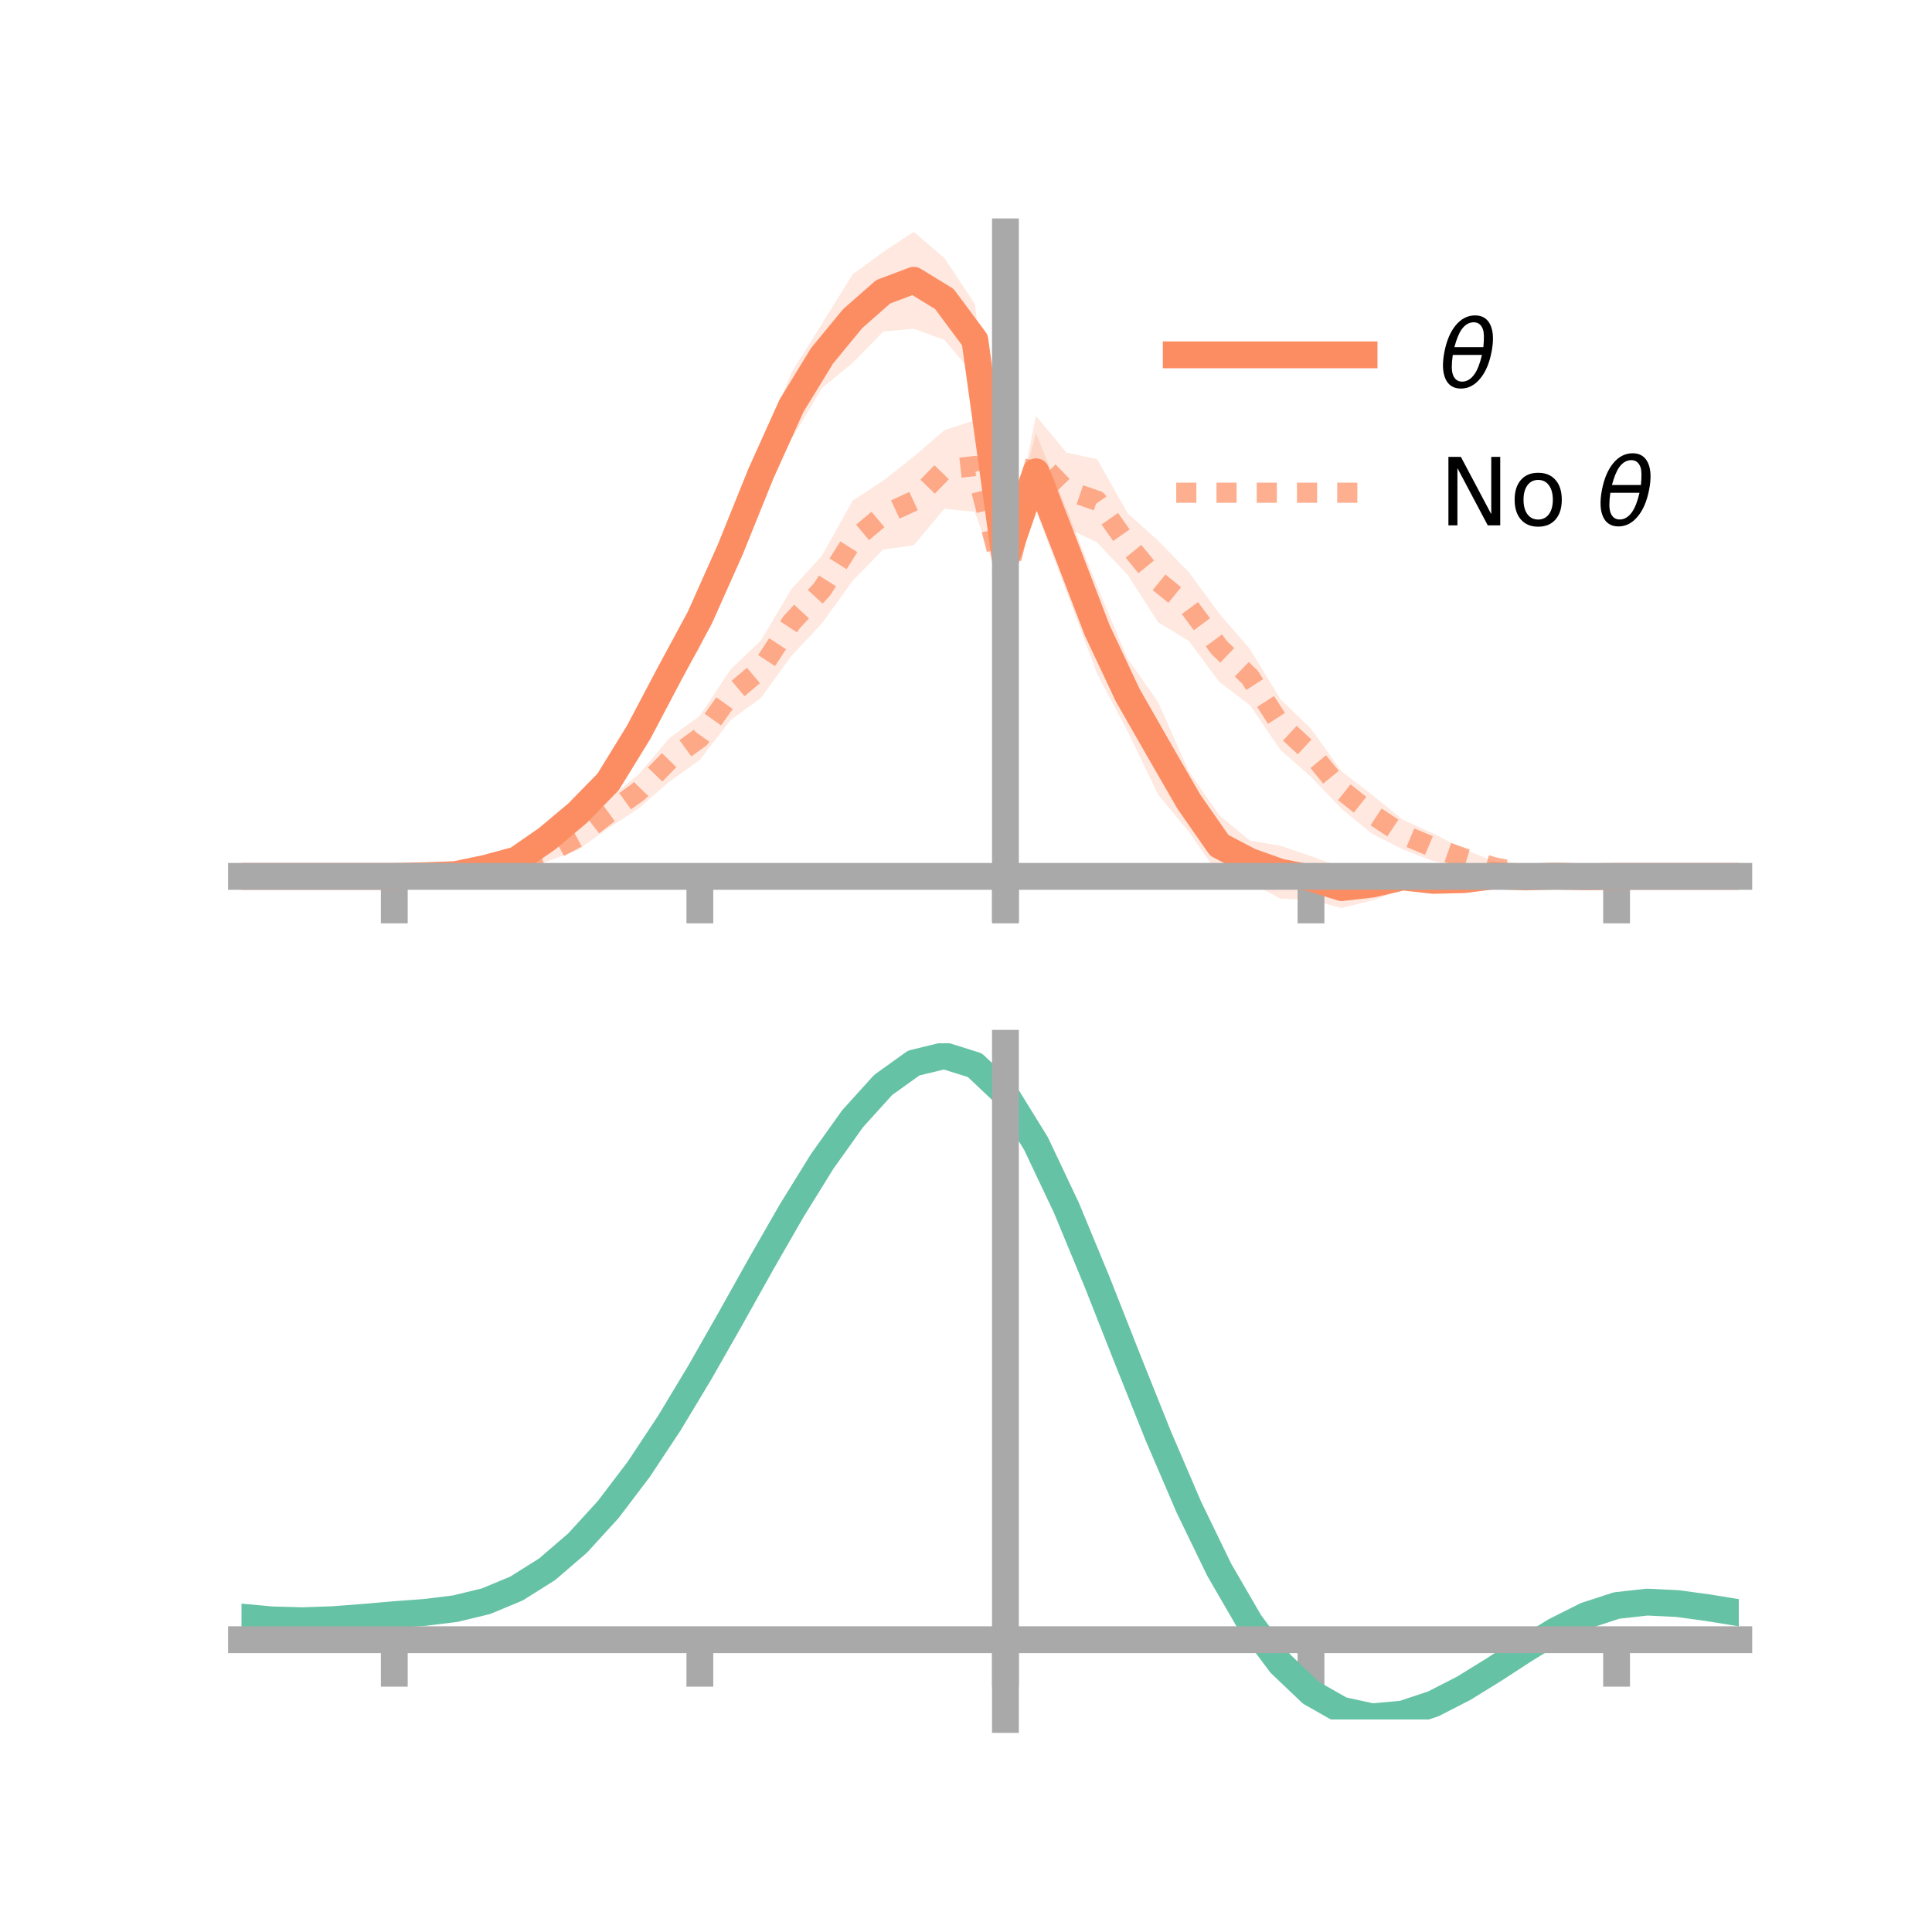 <?xml version="1.0" encoding="utf-8" standalone="no"?>
<!DOCTYPE svg PUBLIC "-//W3C//DTD SVG 1.1//EN"
  "http://www.w3.org/Graphics/SVG/1.1/DTD/svg11.dtd">
<!-- Created with matplotlib (https://matplotlib.org/) -->
<svg height="144pt" version="1.1" viewBox="0 0 144 144" width="144pt" xmlns="http://www.w3.org/2000/svg" xmlns:xlink="http://www.w3.org/1999/xlink">
 <defs>
  <style type="text/css">*{stroke-linecap:butt;stroke-linejoin:round;}</style>
 </defs>
 <g id="figure_1">
  <g id="patch_1">
   <path d="M 0 144 
L 144 144 
L 144 0 
L 0 0 
z
" style="fill:none;"/>
  </g>
  <g id="axes_1">
   <g id="patch_2">
    <path d="M 18 67.68 
L 129.6 67.68 
L 129.6 17.28 
L 18 17.28 
z
" style="fill:none;"/>
   </g>
   <g id="PolyCollection_1">
    <path clip-path="url(#p2cef6fe76e)" d="M 18 65.32 
L 18 65.32 
L 20.278 65.32 
L 22.555 65.32 
L 24.833 65.32 
L 27.11 65.32 
L 29.388 65.32 
L 31.665 65.205 
L 33.943 65.015 
L 36.22 64.413 
L 38.498 63.621 
L 40.776 61.899 
L 43.053 59.695 
L 45.331 57.175 
L 47.608 53.178 
L 49.886 48.621 
L 52.163 43.789 
L 54.441 39.195 
L 56.718 33.412 
L 58.996 27.751 
L 61.273 24.124 
L 63.551 20.446 
L 65.829 18.781 
L 68.106 17.28 
L 70.384 19.232 
L 72.661 22.662 
L 74.939 40.718 
L 77.216 32.31 
L 79.494 37.929 
L 81.771 43.694 
L 84.049 49.096 
L 86.327 52.352 
L 88.604 57.494 
L 90.882 60.765 
L 93.159 62.653 
L 95.437 63.036 
L 97.714 63.817 
L 99.992 64.634 
L 102.269 64.687 
L 104.547 64.388 
L 106.824 64.813 
L 109.102 64.942 
L 111.38 64.837 
L 113.657 65.11 
L 115.935 65.151 
L 118.212 65.289 
L 120.49 65.32 
L 122.767 65.32 
L 125.045 65.32 
L 127.322 65.32 
L 129.6 65.32 
L 129.6 65.32 
L 129.6 65.32 
L 127.322 65.32 
L 125.045 65.32 
L 122.767 65.32 
L 120.49 65.32 
L 118.212 65.406 
L 115.935 65.454 
L 113.657 65.614 
L 111.38 65.715 
L 109.102 66.184 
L 106.824 66.423 
L 104.547 66.34 
L 102.269 67.106 
L 99.992 67.68 
L 97.714 67.076 
L 95.437 66.982 
L 93.159 65.75 
L 90.882 65.255 
L 88.604 61.99 
L 86.327 59.234 
L 84.049 54.511 
L 81.771 50.229 
L 79.494 44.107 
L 77.216 38.019 
L 74.939 42.82 
L 72.661 28.03 
L 70.384 25.332 
L 68.106 24.5 
L 65.829 24.714 
L 63.551 27.055 
L 61.273 28.913 
L 58.996 32.724 
L 56.718 37.166 
L 54.441 42.665 
L 52.163 48.28 
L 49.886 51.878 
L 47.608 55.959 
L 45.331 59.368 
L 43.053 61.511 
L 40.776 63.134 
L 38.498 64.565 
L 36.22 65.01 
L 33.943 65.359 
L 31.665 65.336 
L 29.388 65.32 
L 27.11 65.32 
L 24.833 65.32 
L 22.555 65.32 
L 20.278 65.32 
L 18 65.32 
z
" style="fill:#fc8d62;fill-opacity:0.2;"/>
   </g>
   <g id="PolyCollection_2">
    <path clip-path="url(#p2cef6fe76e)" d="M 18 65.32 
L 18 65.32 
L 20.278 65.32 
L 22.555 65.32 
L 24.833 65.32 
L 27.11 65.32 
L 29.388 65.319 
L 31.665 65.195 
L 33.943 64.846 
L 36.22 64.435 
L 38.498 63.987 
L 40.776 63.036 
L 43.053 61.447 
L 45.331 59.538 
L 47.608 57.718 
L 49.886 55.025 
L 52.163 53.346 
L 54.441 49.912 
L 56.718 47.734 
L 58.996 43.904 
L 61.273 41.406 
L 63.551 37.314 
L 65.829 35.828 
L 68.106 34.034 
L 70.384 32.069 
L 72.661 31.316 
L 74.939 42.322 
L 77.216 31.003 
L 79.494 33.744 
L 81.771 34.22 
L 84.049 38.261 
L 86.327 40.307 
L 88.604 42.641 
L 90.882 45.736 
L 93.159 48.372 
L 95.437 52.116 
L 97.714 54.318 
L 99.992 57.49 
L 102.269 59.246 
L 104.547 61.092 
L 106.824 62.122 
L 109.102 63.296 
L 111.38 64.205 
L 113.657 64.697 
L 115.935 65.056 
L 118.212 65.272 
L 120.49 65.319 
L 122.767 65.32 
L 125.045 65.32 
L 127.322 65.32 
L 129.6 65.32 
L 129.6 65.32 
L 129.6 65.32 
L 127.322 65.32 
L 125.045 65.32 
L 122.767 65.32 
L 120.49 65.321 
L 118.212 65.394 
L 115.935 65.537 
L 113.657 65.485 
L 111.38 65.088 
L 109.102 64.623 
L 106.824 64.185 
L 104.547 63.302 
L 102.269 62.139 
L 99.992 60.289 
L 97.714 57.901 
L 95.437 55.891 
L 93.159 52.557 
L 90.882 50.827 
L 88.604 47.768 
L 86.327 46.387 
L 84.049 42.847 
L 81.771 40.429 
L 79.494 39.336 
L 77.216 37.37 
L 74.939 44.63 
L 72.661 38.154 
L 70.384 37.914 
L 68.106 40.646 
L 65.829 40.959 
L 63.551 43.284 
L 61.273 46.45 
L 58.996 48.871 
L 56.718 52.016 
L 54.441 53.674 
L 52.163 56.638 
L 49.886 58.265 
L 47.608 60.244 
L 45.331 61.742 
L 43.053 63.362 
L 40.776 64.213 
L 38.498 64.86 
L 36.22 65.245 
L 33.943 65.364 
L 31.665 65.35 
L 29.388 65.32 
L 27.11 65.32 
L 24.833 65.32 
L 22.555 65.32 
L 20.278 65.32 
L 18 65.32 
z
" style="fill:#fc8d62;fill-opacity:0.2;"/>
   </g>
   <g id="matplotlib.axis_1">
    <g id="xtick_1">
     <g id="line2d_1">
      <defs>
       <path d="M 0 0 
L 0 3.5 
" id="mc9c3822835" style="stroke:#a9a9a9;stroke-width:2;"/>
      </defs>
      <g>
       <use style="fill:#a9a9a9;stroke:#a9a9a9;stroke-width:2;" x="29.388" xlink:href="#mc9c3822835" y="65.32"/>
      </g>
     </g>
    </g>
    <g id="xtick_2">
     <g id="line2d_2">
      <g>
       <use style="fill:#a9a9a9;stroke:#a9a9a9;stroke-width:2;" x="52.163" xlink:href="#mc9c3822835" y="65.32"/>
      </g>
     </g>
    </g>
    <g id="xtick_3">
     <g id="line2d_3">
      <g>
       <use style="fill:#a9a9a9;stroke:#a9a9a9;stroke-width:2;" x="74.939" xlink:href="#mc9c3822835" y="65.32"/>
      </g>
     </g>
    </g>
    <g id="xtick_4">
     <g id="line2d_4">
      <g>
       <use style="fill:#a9a9a9;stroke:#a9a9a9;stroke-width:2;" x="97.714" xlink:href="#mc9c3822835" y="65.32"/>
      </g>
     </g>
    </g>
    <g id="xtick_5">
     <g id="line2d_5">
      <g>
       <use style="fill:#a9a9a9;stroke:#a9a9a9;stroke-width:2;" x="120.49" xlink:href="#mc9c3822835" y="65.32"/>
      </g>
     </g>
    </g>
   </g>
   <g id="matplotlib.axis_2"/>
   <g id="line2d_6">
    <path clip-path="url(#p2cef6fe76e)" d="M 18 65.32 
L 20.278 65.32 
L 22.555 65.32 
L 24.833 65.32 
L 27.11 65.32 
L 29.388 65.32 
L 31.665 65.27 
L 33.943 65.187 
L 36.22 64.711 
L 38.498 64.093 
L 40.776 62.517 
L 43.053 60.603 
L 45.331 58.272 
L 47.608 54.569 
L 49.886 50.25 
L 52.163 46.034 
L 54.441 40.93 
L 56.718 35.289 
L 58.996 30.238 
L 61.273 26.518 
L 63.551 23.75 
L 65.829 21.747 
L 68.106 20.89 
L 70.384 22.282 
L 72.661 25.346 
L 74.939 41.769 
L 77.216 35.164 
L 79.494 41.018 
L 81.771 46.962 
L 84.049 51.804 
L 86.327 55.793 
L 88.604 59.742 
L 90.882 63.01 
L 93.159 64.202 
L 95.437 65.009 
L 97.714 65.447 
L 99.992 66.157 
L 102.269 65.897 
L 104.547 65.364 
L 106.824 65.618 
L 109.102 65.563 
L 111.38 65.276 
L 113.657 65.362 
L 115.935 65.303 
L 118.212 65.348 
L 120.49 65.32 
L 122.767 65.32 
L 125.045 65.32 
L 127.322 65.32 
L 129.6 65.32 
" style="fill:none;stroke:#fc8d62;stroke-linecap:square;stroke-width:2;"/>
   </g>
   <g id="line2d_7">
    <path clip-path="url(#p2cef6fe76e)" d="M 18 65.32 
L 20.278 65.32 
L 22.555 65.32 
L 24.833 65.32 
L 27.11 65.32 
L 29.388 65.32 
L 31.665 65.272 
L 33.943 65.105 
L 36.22 64.84 
L 38.498 64.424 
L 40.776 63.624 
L 43.053 62.405 
L 45.331 60.64 
L 47.608 58.981 
L 49.886 56.645 
L 52.163 54.992 
L 54.441 51.793 
L 56.718 49.875 
L 58.996 46.388 
L 61.273 43.928 
L 63.551 40.299 
L 65.829 38.394 
L 68.106 37.34 
L 70.384 34.992 
L 72.661 34.735 
L 74.939 43.476 
L 77.216 34.187 
L 79.494 36.54 
L 81.771 37.324 
L 84.049 40.554 
L 86.327 43.347 
L 88.604 45.205 
L 90.882 48.281 
L 93.159 50.465 
L 95.437 54.003 
L 97.714 56.11 
L 99.992 58.889 
L 102.269 60.692 
L 104.547 62.197 
L 106.824 63.153 
L 109.102 63.96 
L 111.38 64.647 
L 113.657 65.091 
L 115.935 65.297 
L 118.212 65.333 
L 120.49 65.32 
L 122.767 65.32 
L 125.045 65.32 
L 127.322 65.32 
L 129.6 65.32 
" style="fill:none;stroke:#fc8d62;stroke-dasharray:1.5,1.5;stroke-dashoffset:0;stroke-opacity:0.7;stroke-width:1.5;"/>
   </g>
   <g id="patch_3">
    <path d="M 74.939 67.68 
L 74.939 17.28 
" style="fill:none;stroke:#a9a9a9;stroke-linecap:square;stroke-linejoin:miter;stroke-width:2;"/>
   </g>
   <g id="patch_4">
    <path d="M 129.6 67.68 
L 129.6 17.28 
" style="fill:none;"/>
   </g>
   <g id="patch_5">
    <path d="M 18 65.32 
L 129.6 65.32 
" style="fill:none;stroke:#a9a9a9;stroke-linecap:square;stroke-linejoin:miter;stroke-width:2;"/>
   </g>
   <g id="patch_6">
    <path d="M 18 17.28 
L 129.6 17.28 
" style="fill:none;"/>
   </g>
   <g id="legend_1">
    <g id="line2d_8">
     <path d="M 87.67 26.449 
L 101.67 26.449 
" style="fill:none;stroke:#fc8d62;stroke-linecap:square;stroke-width:2;"/>
    </g>
    <g id="line2d_9"/>
    <g id="text_1">
     <!-- $\theta$ -->
     <g transform="translate(107.27 28.899)scale(0.07 -0.07)">
      <defs>
       <path d="M 45.516 34.672 
L 14.453 34.672 
Q 12.359 20.062 14.5 13.875 
Q 17.188 6.25 24.469 6.25 
Q 31.781 6.25 37.359 13.922 
Q 42.234 20.656 45.516 34.672 
z
M 47.016 42.969 
Q 48.344 56.844 46.625 61.719 
Q 43.953 69.438 36.766 69.438 
Q 29.297 69.438 23.828 61.812 
Q 19.531 55.672 16.156 42.969 
z
M 38.188 76.766 
Q 49.906 76.766 54.594 66.406 
Q 59.281 56.109 55.719 37.844 
Q 52.203 19.625 43.453 9.281 
Q 34.766 -1.125 23.047 -1.125 
Q 11.281 -1.125 6.641 9.281 
Q 2 19.625 5.516 37.844 
Q 9.078 56.109 17.719 66.406 
Q 26.422 76.766 38.188 76.766 
z
" id="DejaVuSans-Oblique-952"/>
      </defs>
      <use transform="translate(0 0.234)" xlink:href="#DejaVuSans-Oblique-952"/>
     </g>
    </g>
    <g id="line2d_10">
     <path d="M 87.67 36.724 
L 101.67 36.724 
" style="fill:none;stroke:#fc8d62;stroke-dasharray:1.5,1.5;stroke-dashoffset:0;stroke-opacity:0.7;stroke-width:1.5;"/>
    </g>
    <g id="line2d_11"/>
    <g id="text_2">
     <!-- No $\theta$ -->
     <g transform="translate(107.27 39.174)scale(0.07 -0.07)">
      <defs>
       <path d="M 9.812 72.906 
L 23.094 72.906 
L 55.422 11.922 
L 55.422 72.906 
L 64.984 72.906 
L 64.984 0 
L 51.703 0 
L 19.391 60.984 
L 19.391 0 
L 9.812 0 
z
" id="DejaVuSans-78"/>
       <path d="M 30.609 48.391 
Q 23.391 48.391 19.188 42.75 
Q 14.984 37.109 14.984 27.297 
Q 14.984 17.484 19.156 11.844 
Q 23.344 6.203 30.609 6.203 
Q 37.797 6.203 41.984 11.859 
Q 46.188 17.531 46.188 27.297 
Q 46.188 37.016 41.984 42.703 
Q 37.797 48.391 30.609 48.391 
z
M 30.609 56 
Q 42.328 56 49.016 48.375 
Q 55.719 40.766 55.719 27.297 
Q 55.719 13.875 49.016 6.219 
Q 42.328 -1.422 30.609 -1.422 
Q 18.844 -1.422 12.172 6.219 
Q 5.516 13.875 5.516 27.297 
Q 5.516 40.766 12.172 48.375 
Q 18.844 56 30.609 56 
z
" id="DejaVuSans-111"/>
       <path id="DejaVuSans-32"/>
      </defs>
      <use transform="translate(0 0.234)" xlink:href="#DejaVuSans-78"/>
      <use transform="translate(74.805 0.234)" xlink:href="#DejaVuSans-111"/>
      <use transform="translate(135.986 0.234)" xlink:href="#DejaVuSans-32"/>
      <use transform="translate(167.773 0.234)" xlink:href="#DejaVuSans-Oblique-952"/>
     </g>
    </g>
   </g>
  </g>
  <g id="axes_2">
   <g id="patch_7">
    <path d="M 18 128.16 
L 129.6 128.16 
L 129.6 77.76 
L 18 77.76 
z
" style="fill:none;"/>
   </g>
   <g id="PolyCollection_3">
    <path clip-path="url(#pbff03d2c6b)" d="M 18 120.568 
L 18 120.489 
L 20.278 120.706 
L 22.555 120.768 
L 24.833 120.683 
L 27.11 120.498 
L 29.388 120.294 
L 31.665 120.12 
L 33.943 119.835 
L 36.22 119.276 
L 38.498 118.317 
L 40.776 116.866 
L 43.053 114.871 
L 45.331 112.324 
L 47.608 109.257 
L 49.886 105.737 
L 52.163 101.866 
L 54.441 97.773 
L 56.718 93.613 
L 58.996 89.561 
L 61.273 85.804 
L 63.551 82.544 
L 65.829 79.982 
L 68.106 78.322 
L 70.384 77.76 
L 72.661 78.487 
L 74.939 80.671 
L 77.216 84.405 
L 79.494 89.285 
L 81.771 94.864 
L 84.049 100.723 
L 86.327 106.499 
L 88.604 111.89 
L 90.882 116.663 
L 93.159 120.652 
L 95.437 123.76 
L 97.714 125.953 
L 99.992 127.26 
L 102.269 127.758 
L 104.547 127.562 
L 106.824 126.812 
L 109.102 125.663 
L 111.38 124.279 
L 113.657 122.823 
L 115.935 121.454 
L 118.212 120.326 
L 120.49 119.588 
L 122.767 119.336 
L 125.045 119.451 
L 127.322 119.77 
L 129.6 120.153 
L 129.6 120.255 
L 129.6 120.255 
L 127.322 119.895 
L 125.045 119.593 
L 122.767 119.487 
L 120.49 119.744 
L 118.212 120.494 
L 115.935 121.651 
L 113.657 123.065 
L 111.38 124.571 
L 109.102 126.001 
L 106.824 127.183 
L 104.547 127.954 
L 102.269 128.16 
L 99.992 127.67 
L 97.714 126.386 
L 95.437 124.245 
L 93.159 121.228 
L 90.882 117.366 
L 88.604 112.747 
L 86.327 107.524 
L 84.049 101.922 
L 81.771 96.23 
L 79.494 90.805 
L 77.216 86.056 
L 74.939 82.423 
L 72.661 80.302 
L 70.384 79.598 
L 68.106 80.142 
L 65.829 81.745 
L 63.551 84.212 
L 61.273 87.345 
L 58.996 90.948 
L 56.718 94.829 
L 54.441 98.808 
L 52.163 102.717 
L 49.886 106.412 
L 47.608 109.772 
L 45.331 112.704 
L 43.053 115.145 
L 40.776 117.068 
L 38.498 118.478 
L 36.22 119.417 
L 33.943 119.964 
L 31.665 120.24 
L 29.388 120.403 
L 27.11 120.592 
L 24.833 120.757 
L 22.555 120.829 
L 20.278 120.768 
L 18 120.568 
z
" style="fill:#66c2a5;fill-opacity:0.2;"/>
   </g>
   <g id="matplotlib.axis_3">
    <g id="xtick_6">
     <g id="line2d_12">
      <g>
       <use style="fill:#a9a9a9;stroke:#a9a9a9;stroke-width:2;" x="29.388" xlink:href="#mc9c3822835" y="122.213"/>
      </g>
     </g>
    </g>
    <g id="xtick_7">
     <g id="line2d_13">
      <g>
       <use style="fill:#a9a9a9;stroke:#a9a9a9;stroke-width:2;" x="52.163" xlink:href="#mc9c3822835" y="122.213"/>
      </g>
     </g>
    </g>
    <g id="xtick_8">
     <g id="line2d_14">
      <g>
       <use style="fill:#a9a9a9;stroke:#a9a9a9;stroke-width:2;" x="74.939" xlink:href="#mc9c3822835" y="122.213"/>
      </g>
     </g>
    </g>
    <g id="xtick_9">
     <g id="line2d_15">
      <g>
       <use style="fill:#a9a9a9;stroke:#a9a9a9;stroke-width:2;" x="97.714" xlink:href="#mc9c3822835" y="122.213"/>
      </g>
     </g>
    </g>
    <g id="xtick_10">
     <g id="line2d_16">
      <g>
       <use style="fill:#a9a9a9;stroke:#a9a9a9;stroke-width:2;" x="120.49" xlink:href="#mc9c3822835" y="122.213"/>
      </g>
     </g>
    </g>
   </g>
   <g id="matplotlib.axis_4"/>
   <g id="line2d_17">
    <path clip-path="url(#pbff03d2c6b)" d="M 18 120.529 
L 20.278 120.737 
L 22.555 120.798 
L 24.833 120.72 
L 27.11 120.545 
L 29.388 120.348 
L 31.665 120.18 
L 33.943 119.899 
L 36.22 119.347 
L 38.498 118.398 
L 40.776 116.967 
L 43.053 115.008 
L 45.331 112.514 
L 47.608 109.514 
L 49.886 106.075 
L 52.163 102.292 
L 54.441 98.291 
L 56.718 94.221 
L 58.996 90.254 
L 61.273 86.575 
L 63.551 83.378 
L 65.829 80.863 
L 68.106 79.232 
L 70.384 78.679 
L 72.661 79.394 
L 74.939 81.547 
L 77.216 85.23 
L 79.494 90.045 
L 81.771 95.547 
L 84.049 101.322 
L 86.327 107.012 
L 88.604 112.319 
L 90.882 117.015 
L 93.159 120.94 
L 95.437 124.002 
L 97.714 126.17 
L 99.992 127.465 
L 102.269 127.959 
L 104.547 127.758 
L 106.824 126.998 
L 109.102 125.832 
L 111.38 124.425 
L 113.657 122.944 
L 115.935 121.552 
L 118.212 120.41 
L 120.49 119.666 
L 122.767 119.412 
L 125.045 119.522 
L 127.322 119.833 
L 129.6 120.204 
" style="fill:none;stroke:#66c2a5;stroke-linecap:square;stroke-width:2;"/>
   </g>
   <g id="patch_8">
    <path d="M 74.939 128.16 
L 74.939 77.76 
" style="fill:none;stroke:#a9a9a9;stroke-linecap:square;stroke-linejoin:miter;stroke-width:2;"/>
   </g>
   <g id="patch_9">
    <path d="M 129.6 128.16 
L 129.6 77.76 
" style="fill:none;"/>
   </g>
   <g id="patch_10">
    <path d="M 18 122.213 
L 129.6 122.213 
" style="fill:none;stroke:#a9a9a9;stroke-linecap:square;stroke-linejoin:miter;stroke-width:2;"/>
   </g>
   <g id="patch_11">
    <path d="M 18 77.76 
L 129.6 77.76 
" style="fill:none;"/>
   </g>
  </g>
 </g>
 <defs>
  <clipPath id="p2cef6fe76e">
   <rect height="50.4" width="111.6" x="18" y="17.28"/>
  </clipPath>
  <clipPath id="pbff03d2c6b">
   <rect height="50.4" width="111.6" x="18" y="77.76"/>
  </clipPath>
 </defs>
</svg>
